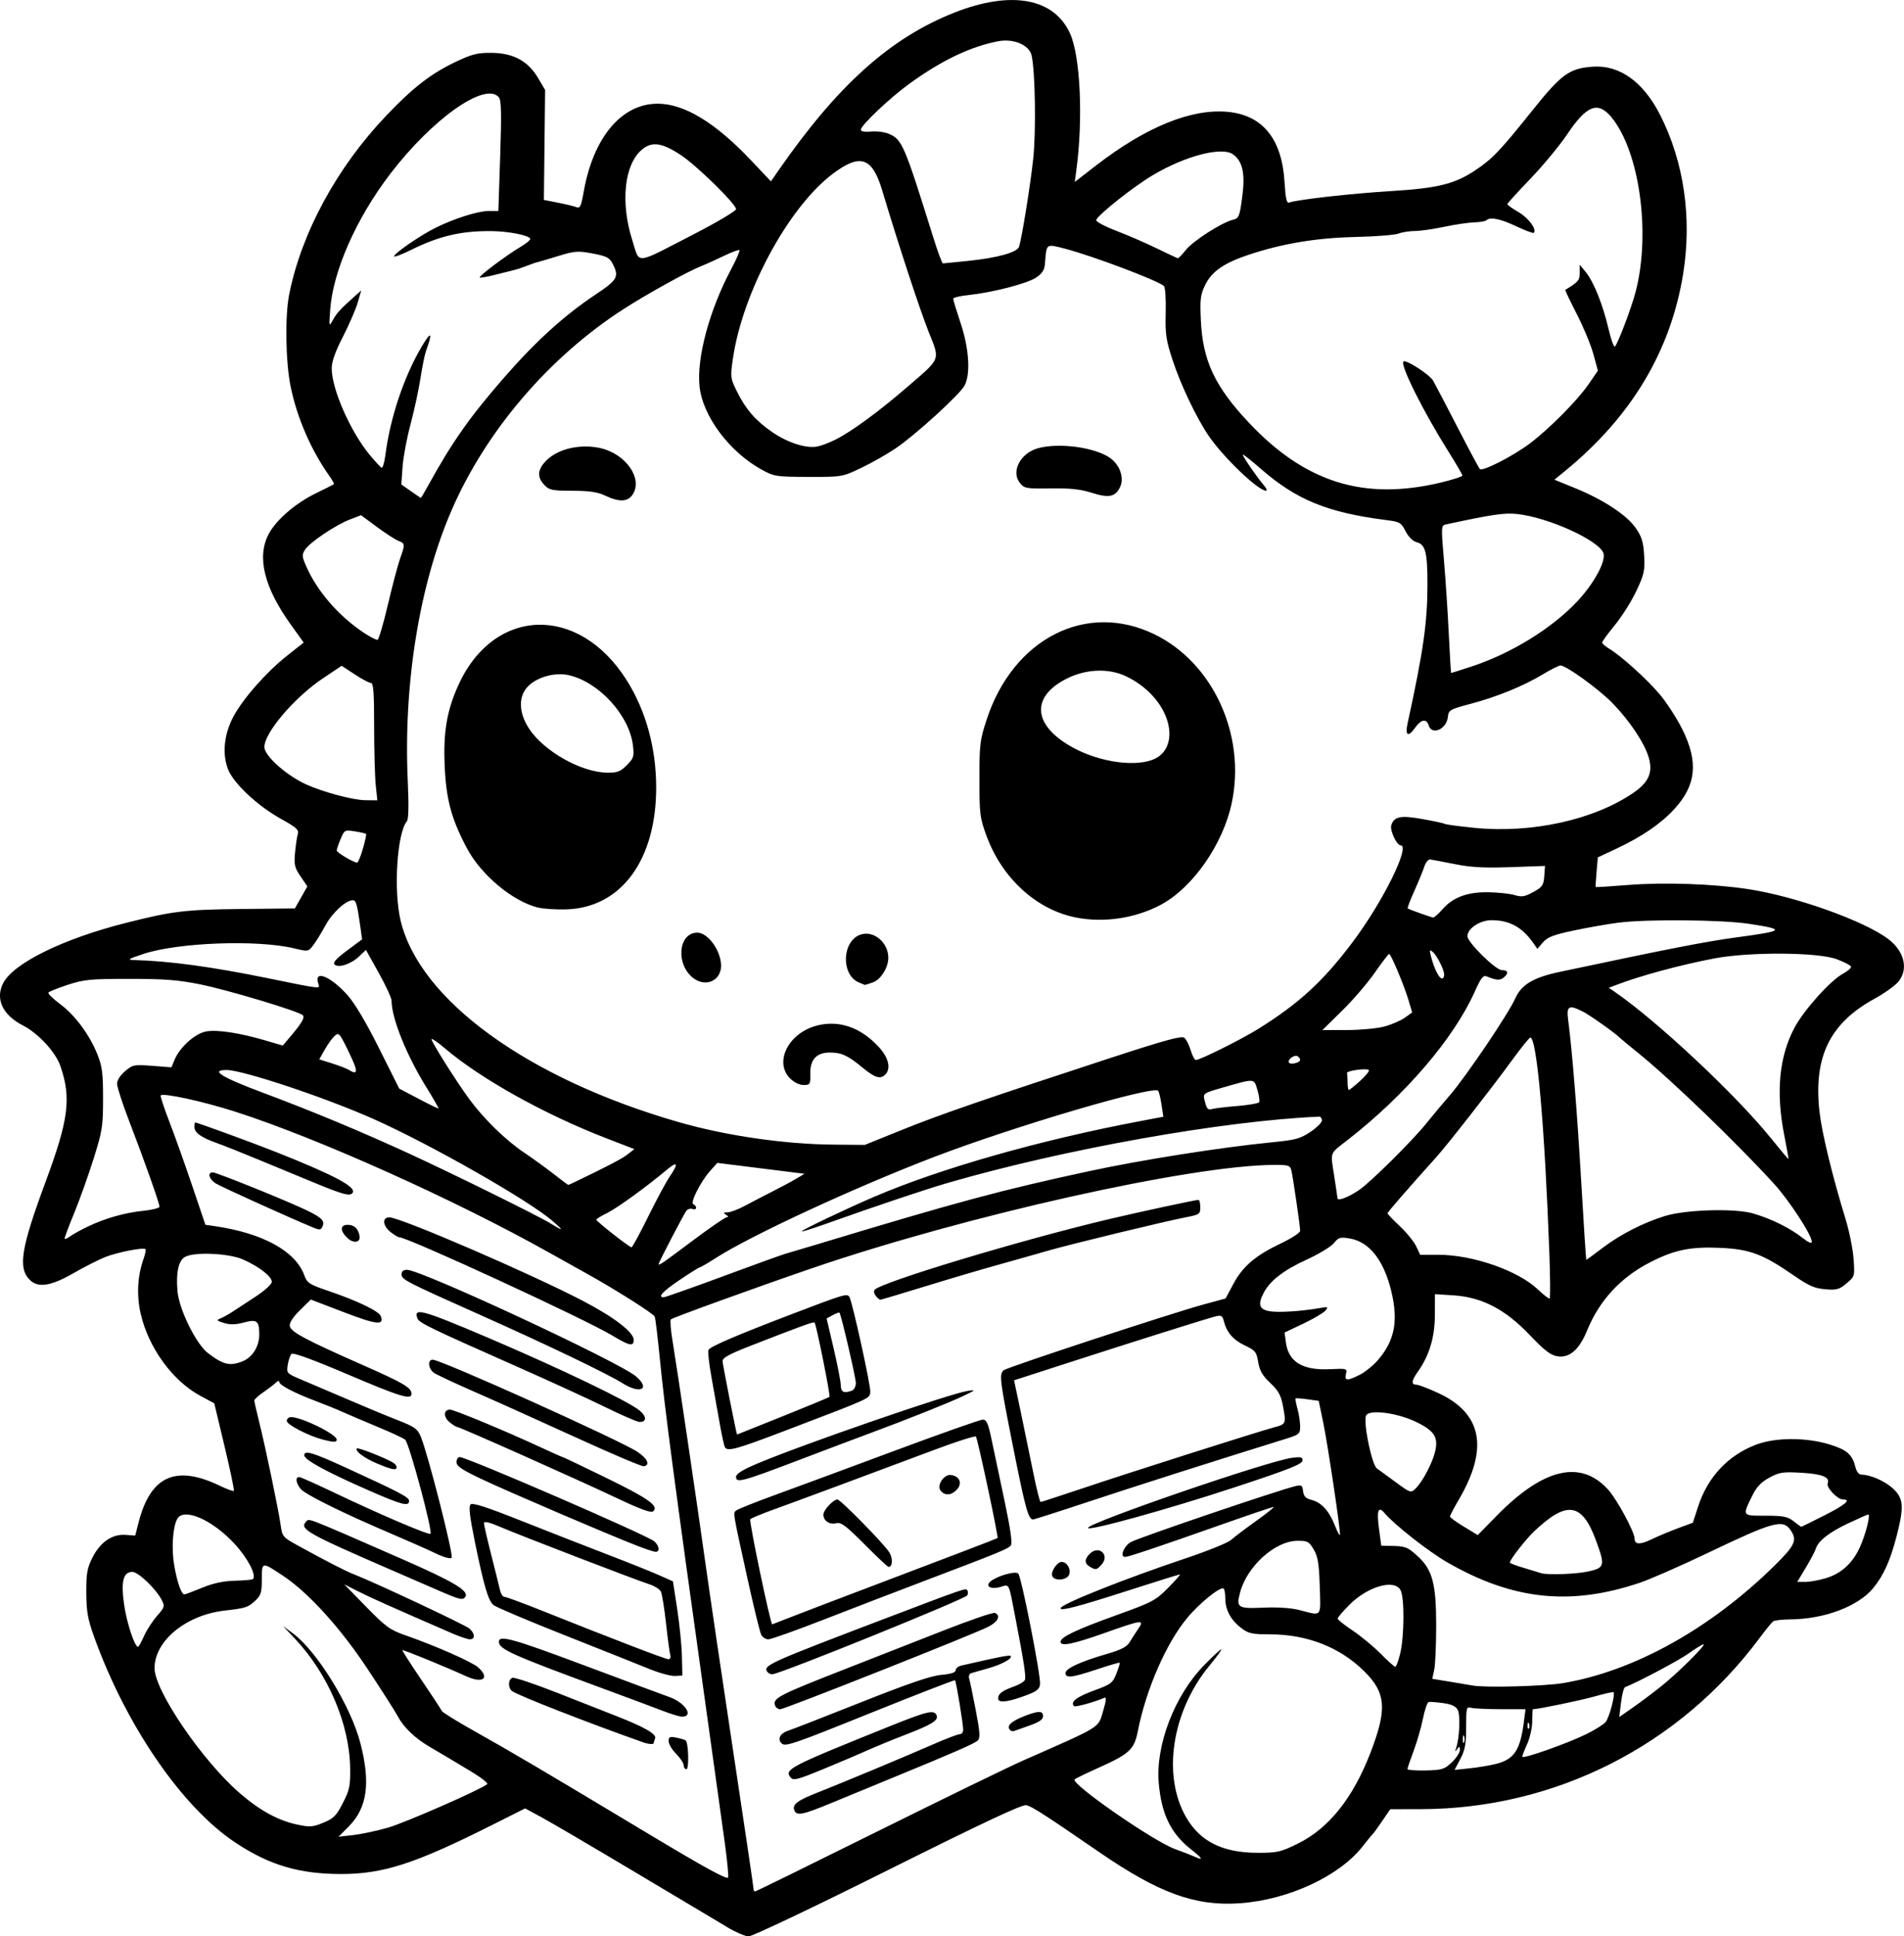 <?xml version="1.0" encoding="UTF-8" standalone="no"?>
<!-- Created with Inkscape (http://www.inkscape.org/) -->

<svg
   width="201.828mm"
   height="205.17mm"
   viewBox="0 0 201.828 205.17"
   version="1.1"
   id="svg1"
   xml:space="preserve"
   xmlns="http://www.w3.org/2000/svg"
   xmlns:svg="http://www.w3.org/2000/svg"><defs
     id="defs1"><clipPath
       clipPathUnits="userSpaceOnUse"
       id="clipPath3"><path
         id="path3"
         style="fill:#ff0000;fill-opacity:1;fill-rule:nonzero;stroke:none;stroke-width:0.265"
         d="M 117.464,-9.186 V 177.167 H 291.495 V -9.186 Z M 147.334,111.931 c 4.149,-0.092 4.552,4.357 -0.092,5.084 -1.195,0.187 -2.39,0.381 -3.57,0.655 -1.902,0.431 -3.801,0.869 -5.685,1.373 -4.843,1.295 -6.431,-3.457 -1.602,-4.804 2.039,-0.569 4.104,-1.04 6.168,-1.508 1.289,-0.299 2.595,-0.512 3.902,-0.719 0.31,-0.049 0.603,-0.075 0.88,-0.081 z" /></clipPath><clipPath
       clipPathUnits="userSpaceOnUse"
       id="clipPath29"><path
         id="path30"
         style="fill:#ff0000;fill-opacity:1;fill-rule:nonzero;stroke:none;stroke-width:0.265"
         d="M -43.23,-9.228 V 216.918 H 174.315 V -9.228 Z M 64.459,27.799 c 2.205,0.075 3.149,2.778 0.337,5.093 -1.015,0.835 -0.499,0.393 -1.541,1.333 -0.051,0.05 -0.1,0.101 -0.15,0.151 0.22,0.811 0.125,1.873 -0.521,3.116 -0.875,1.685 -1.749,3.37 -2.654,5.039 -0.978,1.836 -1.883,3.712 -2.891,5.53 -2.43,4.385 -6.499,1.653 -4.214,-2.809 0.315,-0.616 0.638,-1.229 0.953,-1.845 -0.007,-0.023 -0.015,-0.043 -0.022,-0.066 -0.595,-2.008 -0.069,-3.784 0.689,-5.659 1.274,-2.682 3.164,-4.982 5.254,-7.063 1.251,-1.138 0.627,-0.597 1.868,-1.628 0.964,-0.801 1.889,-1.157 2.675,-1.191 0.074,-0.003 0.146,-0.004 0.217,-0.001 z M 107.156,139.452 v 5.3e-4 h 1.332 c 3.185,0 4.318,2.034 3.452,3.522 1.261,1.236 0.77,3.284 -1.765,3.911 -0.549,0.616 -1.49,1.105 -2.851,1.261 -0.137,0.016 -0.274,0.031 -0.411,0.047 -2.651,0.305 -4.055,-0.978 -4.036,-2.332 -0.348,-0.335 -0.565,-0.745 -0.622,-1.186 -3.343,-0.946 -2.812,-4.861 1.596,-4.861 h 0.989 c 0.119,0 0.233,0.004 0.346,0.009 0.539,-0.217 1.168,-0.371 1.971,-0.371 z" /></clipPath><clipPath
       clipPathUnits="userSpaceOnUse"
       id="clipPath48"><path
         id="path49"
         style="fill:#ff0000;fill-opacity:1;fill-rule:nonzero;stroke:none;stroke-width:0.265"
         d="M 41.091,5.534 V 221.556 H 225.286 V 5.534 Z M 200.736,27.814 c 1.729,0.019 2.649,1.415 2.086,2.936 0.034,0.916 -0.448,2.032 -1.673,3.09 -1.147,0.992 -0.564,0.491 -1.752,1.502 -1.464,1.224 -2.914,2.469 -4.415,3.646 -1.776,1.393 -3.3,1.325 -4.092,0.54 -1.314,0.839 -2.65,1.642 -3.984,2.446 -4.294,2.588 -6.806,-1.809 -2.513,-4.397 1.384,-0.834 2.777,-1.656 4.133,-2.538 2.022,-1.284 4.052,-2.554 5.996,-3.956 1.191,-0.886 2.419,-1.714 3.69,-2.479 0.94,-0.565 1.799,-0.798 2.523,-0.79 z m -20.135,16.378 c 1.024,0.015 1.877,0.8 2.033,2.11 0.718,0.616 1.17,1.82 0.937,3.569 -0.199,1.498 -0.825,2.882 -1.489,4.224 -0.631,1.325 -1.475,2.521 -2.325,3.71 -0.383,0.58 -0.187,0.283 -0.588,0.891 -1.639,2.485 -3.795,2.512 -4.699,1.247 -2.336,3.06 -5.919,0.908 -3.888,-3.193 0.881,-1.779 1.751,-3.563 2.632,-5.343 0.834,-1.685 1.981,-2.401 2.971,-2.401 0.144,-8e-6 0.278,0.034 0.414,0.063 0.316,-0.73 0.627,-1.462 0.929,-2.198 0.772,-1.885 2.007,-2.694 3.073,-2.678 z" /></clipPath><clipPath
       clipPathUnits="userSpaceOnUse"
       id="clipPath83"><path
         id="path84"
         style="fill:#ff0000;fill-opacity:1;fill-rule:nonzero;stroke:none;stroke-width:0.265"
         d="M 132.474,-7.02 V 208.971 H 400.13 V -7.02 Z M 255.342,107.773 c 0.047,-0.001 0.095,-5.3e-4 0.143,0.002 1.045,0.054 2.19,0.946 2.813,2.886 0.307,0.956 0.456,1.952 0.58,2.946 0.105,0.896 0.146,1.798 0.173,2.7 0.049,0.457 0.091,0.915 0.134,1.373 0.032,0.334 -0.006,0.606 -0.033,0.887 0.917,0.087 1.972,0.687 2.893,1.982 0.57,0.801 1.075,1.645 1.573,2.491 0.431,0.671 0.926,1.295 1.376,1.954 0.093,0.157 0.186,0.314 0.279,0.471 1.353,2.285 0.702,4.101 -0.559,4.645 -1.02,0.911 -2.908,0.691 -4.385,-1.562 -0.239,-0.365 -0.478,-0.73 -0.729,-1.087 -0.216,-0.336 -0.388,-0.695 -0.574,-1.046 0.608,2.159 -0.889,3.607 -2.71,3.036 -0.616,0.275 -1.361,0.46 -2.342,0.399 -1.467,-0.091 -2.933,-0.193 -4.399,-0.296 -1.796,-0.111 -3.597,-0.198 -5.398,-0.193 -5.014,0.015 -5.014,-5.049 0,-5.065 1.903,-0.006 3.807,0.088 5.707,0.203 0.635,0.044 1.271,0.085 1.906,0.128 -2.172,-2.84 -4.36,-5.667 -6.601,-8.453 -2.161,-2.685 -1.065,-5.119 0.858,-5.113 0.628,0.002 1.345,0.277 2.066,0.876 0.364,-0.695 0.988,-1.1 1.69,-1.132 0.505,-0.023 1.05,0.149 1.567,0.543 0.093,-0.019 0.178,-0.065 0.274,-0.07 0.594,-0.032 1.239,0.203 1.815,0.734 -0.664,-2.602 0.469,-4.21 1.884,-4.241 z m 0.768,13.726 c -0.032,0.104 -0.068,0.203 -0.109,0.298 0.124,0.163 0.249,0.325 0.373,0.488 -0.098,-0.264 -0.22,-0.535 -0.254,-0.779 -0.004,-0.001 -0.007,-0.005 -0.01,-0.006 z m 30.329,39.335 h 0.777 c 5.014,0 5.014,5.065 0,5.065 h -0.777 c -5.014,0 -5.014,-5.065 0,-5.065 z" /></clipPath></defs><g
     id="layer1"
     transform="translate(-243.541,86.866)"><path
       style="fill:#000000"
       d="m 320.638,117.337 c -0.873,-0.519 -5.238,-3.121 -9.699,-5.782 -4.461,-2.661 -8.926,-5.281 -9.922,-5.821 l -1.811,-0.983 -3.56,1.788 c -8.131,4.084 -11.5,5.172 -15.982,5.165 -4.432,-0.008 -7.583,-0.947 -11.176,-3.332 -5.657,-3.755 -11.569,-12.36 -14.965,-21.78 -0.679,-1.884 -0.82,-2.675 -0.833,-4.674 -0.013,-2.035 0.084,-2.606 0.628,-3.704 0.82,-1.653 2.108,-2.548 3.522,-2.446 l 1.034,0.075 0.354,-1.382 c 1.265,-4.943 3.944,-6.15 8.632,-3.889 0.742,0.358 1.403,0.598 1.467,0.533 0.065,-0.065 -0.375,-2.177 -0.977,-4.695 l -1.095,-4.577 -1.472,-0.794 c -2.957,-1.595 -5.51,-5.107 -6.33,-8.71 -0.443,-1.947 -0.343,-3.953 0.288,-5.752 0.187,-0.533 0.288,-1.02 0.224,-1.084 -0.214,-0.214 -3.005,0.335 -4.275,0.84 -0.692,0.275 -2.21,1.047 -3.374,1.714 -2.394,1.373 -3.743,1.576 -4.623,0.696 -1.263,-1.263 -0.924,-3.362 1.676,-10.371 2.448,-6.6 2.741,-8.862 1.585,-12.253 -0.512,-1.502 -2.348,-3.496 -3.992,-4.335 -2.144,-1.094 -2.944,-2.814 -2.082,-4.481 1.096,-2.119 6.382,-4.71 13.026,-6.383 4.978,-1.254 6.235,-1.405 12.237,-1.47 l 5.656,-0.061 0.662,-1.167 0.662,-1.167 -0.72,-1.054 c -0.628,-0.92 -0.703,-1.239 -0.587,-2.509 0.073,-0.8 0.205,-1.693 0.293,-1.984 0.134,-0.442 -0.154,-0.704 -1.748,-1.587 -2.536,-1.406 -5.082,-3.791 -5.658,-5.3 -0.622,-1.63 -0.412,-3.683 0.567,-5.535 1.009,-1.907 3.502,-4.737 5.705,-6.478 l 1.757,-1.388 -1.363,-1.9 c -2.838,-3.956 -3.625,-7.165 -2.352,-9.591 0.786,-1.497 2.84,-3.273 5.003,-4.325 0.997,-0.485 1.855,-0.917 1.907,-0.96 0.052,-0.043 -0.142,-0.413 -0.432,-0.821 -1.989,-2.802 -3.471,-6.216 -4.153,-9.565 -0.527,-2.59 -0.602,-7.445 -0.149,-9.719 1.301,-6.534 5.049,-13.444 10.266,-18.926 2.858,-3.003 4.761,-4.479 7.383,-5.724 1.748,-0.83 2.305,-0.969 3.822,-0.955 2.296,0.021 3.861,0.873 4.923,2.68 l 0.735,1.25 -0.064,5.827 -0.064,5.827 1.519,0.298 c 0.836,0.164 1.714,0.377 1.952,0.474 0.36,0.146 0.485,-0.122 0.74,-1.588 1.008,-5.791 4.012,-9.382 7.847,-9.382 2.811,0 6.105,1.994 9.877,5.979 l 2.13,2.25 0.864,-1.243 c 6.227,-8.96 11.801,-13.956 18.555,-16.627 6.057,-2.396 10.642,-1.553 12.317,2.263 1.068,2.432 1.364,9.015 0.647,14.369 l -0.174,1.302 2.222,-1.719 c 5.292,-4.094 10.102,-6.062 13.961,-5.712 3.723,0.338 5.771,2.849 6.052,7.421 0.111,1.802 0.224,2.298 0.499,2.192 0.794,-0.305 6.582,-0.958 10.724,-1.21 4.996,-0.304 6.797,-0.745 8.981,-2.196 1.822,-1.211 2.646,-2.073 6.053,-6.334 3.099,-3.875 3.925,-4.475 6.405,-4.655 2.848,-0.206 5.363,1.591 7.154,5.112 2.521,4.955 3.388,10.912 2.444,16.801 -1.313,8.193 -5.481,15.162 -12.51,20.916 l -1.141,0.934 2.199,0.895 c 2.993,1.218 5.472,2.85 6.426,4.23 0.638,0.923 0.806,1.475 0.887,2.915 0.09,1.589 0.003,1.982 -0.821,3.737 -0.507,1.078 -1.531,2.705 -2.276,3.615 -0.745,0.91 -1.355,1.748 -1.355,1.861 0,0.113 0.327,0.402 0.728,0.642 1.282,0.768 3.982,3.202 5.368,4.838 0.739,0.873 1.82,2.543 2.401,3.712 1.73,3.476 1.478,5.932 -0.869,8.478 -1.405,1.525 -3.417,2.899 -6.071,4.149 l -2.016,0.949 -0.134,1.543 c -0.073,0.848 -0.115,1.566 -0.092,1.596 0.023,0.029 1.586,-0.069 3.472,-0.219 3.784,-0.301 8.969,-0.122 12.67,0.436 5.016,0.756 12.35,3.371 14.889,5.307 1.714,1.308 2.147,3.206 1.033,4.53 -0.35,0.415 -1.49,1.224 -2.535,1.797 -4.707,2.58 -6.448,6.148 -5.811,11.909 0.253,2.286 1.335,6.745 2.793,11.509 0.378,1.237 0.749,3.09 0.824,4.117 0.135,1.857 0.131,1.872 -0.743,2.608 -0.774,0.651 -1.045,0.726 -2.262,0.625 -1.136,-0.094 -1.739,-0.361 -3.381,-1.496 -3.208,-2.217 -4.617,-2.748 -7.673,-2.888 -3.234,-0.149 -4.953,0.205 -7.564,1.557 -3.107,1.609 -5.327,4.024 -6.63,7.212 -0.826,2.021 -1.869,2.924 -3.137,2.719 -0.73,-0.118 -1.373,-0.613 -2.951,-2.269 -2.588,-2.717 -5.055,-3.996 -8.076,-4.19 l -1.959,-0.126 -0.006,2.218 c -0.007,2.347 -0.592,4.293 -1.801,5.991 -0.679,0.953 -0.729,1.386 -0.16,1.386 0.228,0 1.27,0.396 2.315,0.88 4.656,2.154 5.371,5.858 2.182,11.299 -0.518,0.884 -0.939,1.691 -0.935,1.792 0.004,0.101 0.668,0.584 1.476,1.073 l 1.468,0.889 2.008,-2.047 c 4.956,-5.054 8.914,-5.978 11.82,-2.762 0.937,1.038 2.8,4.491 2.8,5.191 0,0.634 0.573,0.656 1.798,0.067 0.684,-0.329 1.949,-0.858 2.81,-1.177 l 1.566,-0.579 0.551,-1.699 c 1.019,-3.146 3.185,-5.457 6.164,-6.58 2.063,-0.777 5.327,-0.778 7.815,-0.003 1.842,0.574 2.379,1.058 2.722,2.453 0.098,0.4 0.361,0.728 0.583,0.728 0.958,0 2.501,0.671 3.367,1.464 1.128,1.033 1.201,1.91 0.414,4.984 -0.67,2.621 -1.387,4.223 -2.497,5.577 -1.58,1.928 -5.164,3.285 -8.756,3.316 -0.873,0.007 -1.707,0.101 -1.854,0.208 -0.146,0.107 -0.796,0.906 -1.443,1.776 -8.513,11.439 -21.719,18.103 -35.915,18.125 l -3.228,0.005 -0.855,1.257 c -0.47,0.691 -0.926,1.316 -1.012,1.389 -0.086,0.073 -0.553,0.641 -1.036,1.263 -2.47,3.173 -7.86,5.682 -13.006,6.054 -4.729,0.342 -8.585,-1.051 -14.881,-5.375 -5.827,-4.002 -7.157,-4.86 -7.783,-5.019 -0.416,-0.105 -4.588,1.852 -14.684,6.891 -7.902,3.943 -14.394,7.028 -14.765,7.016 -0.364,-0.012 -1.376,-0.447 -2.249,-0.966 z m 15.83,-10.105 c 7.01,-3.48 13.995,-6.879 15.523,-7.552 8.446,-3.721 7.928,-3.401 8.485,-5.25 0.306,-1.018 0.359,-1.492 0.156,-1.407 -1.218,0.509 -3.107,1.024 -3.246,0.885 -0.425,-0.425 0.276,-0.973 2.094,-1.636 1.834,-0.669 2.006,-0.798 2.4,-1.801 0.234,-0.595 0.391,-1.115 0.35,-1.156 -0.041,-0.041 -1.13,0.278 -2.421,0.708 -2.651,0.885 -3.32,0.961 -3.32,0.377 0,-0.475 1.585,-1.201 4.411,-2.022 1.502,-0.436 2.09,-0.745 2.399,-1.258 0.225,-0.374 0.634,-1.007 0.908,-1.407 0.684,-0.996 0.413,-0.962 -3.603,0.463 -3.324,1.179 -4.645,1.441 -4.645,0.922 0,-0.492 1.641,-1.276 5.838,-2.789 3.915,-1.411 4.242,-1.583 5.568,-2.925 0.775,-0.784 1.337,-1.426 1.25,-1.426 -0.087,0 -2.547,0.767 -5.467,1.705 -5.36,1.722 -7.189,2.201 -7.189,1.885 0,-0.422 6.704,-3.096 13.319,-5.312 2.305,-0.772 4.448,-1.641 4.763,-1.931 0.315,-0.29 1.507,-1.193 2.65,-2.009 1.143,-0.815 1.973,-1.482 1.844,-1.482 -0.129,0 -2.79,0.902 -5.915,2.004 -6.388,2.254 -9.475,3.288 -9.815,3.288 -0.576,0 -0.162,-1.108 0.583,-1.561 0.716,-0.436 15.642,-5.509 17.491,-5.946 0.624,-0.147 0.72,-0.082 0.794,0.545 0.064,0.543 0.277,0.763 0.892,0.921 1.064,0.274 1.878,1.174 2.498,2.763 0.278,0.711 0.511,1.114 0.518,0.895 0.023,-0.733 -1.31,-9.626 -1.784,-11.904 l -0.468,-2.249 -1.183,-0.165 c -0.651,-0.091 -1.222,-0.132 -1.269,-0.091 -0.047,0.041 0.042,0.531 0.197,1.091 0.155,0.559 0.283,1.399 0.284,1.866 0.001,0.811 -0.073,0.872 -1.652,1.362 -7.066,2.189 -16.312,5.138 -20.924,6.671 -3.031,1.008 -5.617,1.833 -5.745,1.833 -0.486,0 -0.818,-1.209 -2.104,-7.67 -1.426,-7.165 -1.496,-7.735 -0.993,-8.144 0.395,-0.322 17.854,-6.065 21.183,-6.968 l 2.332,-0.633 0.826,-1.544 c 1.001,-1.871 2.341,-3.012 5.04,-4.294 1.121,-0.533 2.039,-1.134 2.039,-1.338 0,-0.469 -0.747,-5.592 -0.93,-6.385 -0.125,-0.539 -0.293,-0.595 -1.787,-0.593 -8.778,0.013 -32.775,5.378 -49.141,10.987 -5.737,1.966 -14.67,5.203 -14.853,5.382 -0.093,0.091 -0.01,1.117 0.183,2.281 0.483,2.912 2.568,17.015 3.56,24.077 0.45,3.201 1.764,12.091 2.921,19.755 1.157,7.664 2.104,14.064 2.104,14.221 0,0.158 0.069,0.287 0.153,0.287 0.084,0 5.889,-2.848 12.898,-6.328 z m -8.731,-2.292 c -0.234,-0.609 0.331,-1.029 2.558,-1.904 2.53,-0.994 9.222,-3.786 12.27,-5.119 1.292,-0.565 2.512,-1.027 2.712,-1.027 0.2,0 0.363,-0.208 0.362,-0.463 -0.001,-0.64 -0.739,-5.127 -0.863,-5.251 -0.055,-0.055 -4.121,1.52 -9.035,3.501 -8.128,3.276 -8.972,3.564 -9.351,3.185 -0.491,-0.491 -0.133,-1.101 0.819,-1.39 0.314,-0.096 3.719,-1.423 7.565,-2.95 5.041,-2.001 7.423,-2.815 8.533,-2.916 1.042,-0.095 1.539,-0.254 1.539,-0.495 0,-0.195 0.268,-0.417 0.595,-0.492 4.016,-0.924 5.108,-1.138 5.222,-1.023 0.257,0.257 -0.928,0.91 -2.378,1.312 -0.8,0.222 -1.612,0.454 -1.804,0.516 -0.195,0.063 -0.286,0.318 -0.205,0.577 0.079,0.255 0.393,1.762 0.697,3.348 0.456,2.378 0.492,2.941 0.205,3.211 -0.351,0.33 -2.396,1.225 -8.947,3.916 -1.965,0.807 -4.882,2.009 -6.482,2.671 -3.161,1.307 -3.769,1.427 -4.013,0.791 z m -0.388,-3.462 c -0.711,-0.856 -0.151,-1.146 10.424,-5.398 4.118,-1.656 4.807,-1.816 5.053,-1.174 0.203,0.528 -0.515,0.966 -3.403,2.078 -1.31,0.504 -3.096,1.238 -3.969,1.631 -0.873,0.393 -2.98,1.288 -4.681,1.988 -2.706,1.115 -3.135,1.224 -3.424,0.875 z m 23.182,-5.124 c -0.256,-0.414 0.299,-0.884 1.664,-1.409 1.452,-0.559 1.913,-0.549 1.913,0.042 0,0.337 -0.409,0.621 -1.389,0.968 -0.764,0.27 -1.526,0.54 -1.693,0.599 -0.167,0.059 -0.39,-0.03 -0.494,-0.2 z m -24.814,-2.464 c -0.314,-0.818 0.22,-1.095 7.885,-4.087 2.619,-1.022 7.074,-2.768 9.9,-3.879 2.825,-1.111 5.296,-1.96 5.49,-1.885 0.669,0.257 0.35,0.937 -0.69,1.467 -1.573,0.802 -21.603,8.739 -22.055,8.739 -0.216,0 -0.455,-0.16 -0.529,-0.355 z m 23.627,-0.803 c 0,-0.483 0.446,-0.815 1.687,-1.255 0.564,-0.2 1.083,-0.514 1.154,-0.698 0.132,-0.345 -0.104,-1.881 -1.03,-6.679 -0.718,-3.724 -0.582,-3.452 -1.588,-3.163 -1.05,0.301 -1.676,-0.118 -0.964,-0.644 0.785,-0.58 2.584,-1.07 2.872,-0.782 0.34,0.34 2.413,10.863 2.312,11.733 -0.063,0.545 -0.357,0.764 -1.665,1.241 -1.856,0.678 -2.778,0.759 -2.778,0.247 z m -24.49,-2.836 c -0.409,-0.662 0.218,-0.942 12.848,-5.744 7.98,-3.034 8.156,-3.095 8.36,-2.891 0.094,0.094 0.106,0.343 0.026,0.552 -0.139,0.363 -19.934,8.374 -20.691,8.374 -0.2,0 -0.444,-0.13 -0.543,-0.29 z m -0.617,-3.889 c -0.14,-0.261 -0.79,-2.91 -1.445,-5.887 -1.634,-7.428 -1.567,-7.01 -1.176,-7.311 0.188,-0.145 2.069,-0.892 4.179,-1.66 2.11,-0.768 7.799,-2.87 12.642,-4.673 4.843,-1.803 9.023,-3.277 9.288,-3.277 0.389,0 0.566,0.399 0.912,2.051 0.236,1.128 0.855,4.055 1.375,6.505 0.648,3.056 0.861,4.555 0.679,4.775 -0.311,0.374 -1.15,0.72 -8.757,3.606 -3.129,1.187 -8.109,3.101 -11.068,4.253 -2.958,1.152 -5.603,2.094 -5.878,2.094 -0.274,0 -0.613,-0.214 -0.753,-0.475 z m 2.897,-1.789 c 0.937,-0.372 5.276,-2.028 9.641,-3.68 7.84,-2.967 12.365,-4.698 12.51,-4.787 0.12,-0.073 -2.115,-10.55 -2.294,-10.754 -0.09,-0.102 -2.068,0.529 -4.396,1.403 -6.098,2.289 -14.738,5.496 -17.197,6.384 -1.164,0.42 -2.211,0.857 -2.327,0.972 -0.155,0.153 2.14,11.138 2.327,11.138 0.018,0 0.799,-0.304 1.736,-0.676 z m 8.048,-7.8 c -1.981,-1.994 -2.479,-2.366 -2.996,-2.238 -0.715,0.177 -1.364,-0.258 -1.364,-0.914 0,-0.479 1.044,-1.601 1.49,-1.601 0.325,0 4.871,4.628 5.487,5.585 0.404,0.629 0.366,1.559 -0.065,1.559 -0.097,0 -1.245,-1.076 -2.551,-2.391 z m 8.076,-5.677 c -0.468,-0.564 0.346,-1.786 1.113,-1.671 0.897,0.134 1.201,0.88 0.62,1.522 -0.581,0.642 -1.274,0.702 -1.733,0.149 z m 11.821,9.025 c -0.174,-0.452 0.517,-1.486 0.993,-1.486 0.555,0 1.003,0.719 0.815,1.31 -0.201,0.634 -1.581,0.768 -1.808,0.175 z m 3.987,-0.978 c -0.606,-0.353 -0.586,-0.844 0.056,-1.425 0.969,-0.877 2.069,0.222 1.192,1.192 -0.535,0.591 -0.61,0.605 -1.248,0.234 z m -0.198,-4.109 c 0,-0.542 18.979,-7.066 21.602,-7.425 0.92,-0.126 1.152,-0.078 1.152,0.241 0,0.415 -1.304,0.936 -7.276,2.903 -6.971,2.297 -15.478,4.65 -15.478,4.281 z m -37.306,-5.4 c 0,-0.326 0.639,-0.733 2.183,-1.389 4.739,-2.015 20.442,-7.44 22.389,-7.734 0.891,-0.135 0.855,-0.095 -0.495,0.545 -1.535,0.729 -5.935,2.484 -9.922,3.959 -1.31,0.484 -4.703,1.765 -7.541,2.845 -5.941,2.261 -6.615,2.442 -6.615,1.774 z m -1.177,-3.148 c -0.083,-0.134 -0.325,-1.235 -0.539,-2.447 -0.214,-1.212 -0.608,-3.423 -0.876,-4.912 -0.268,-1.489 -0.417,-2.821 -0.331,-2.961 0.233,-0.377 2.962,-1.546 8.899,-3.812 5.476,-2.091 5.801,-2.187 6.04,-1.801 0.313,0.506 2.284,9.474 2.214,10.075 -0.083,0.719 0.241,0.571 -9.027,4.102 -5.2,1.981 -6.09,2.226 -6.381,1.756 z m 6.14,-3.291 c 2.657,-1.066 4.881,-1.989 4.944,-2.051 0.119,-0.119 -1.403,-7.696 -1.582,-7.875 -0.106,-0.106 -1.47,0.389 -6.737,2.446 -2.379,0.929 -3.036,1.293 -3.013,1.669 0.027,0.437 1.476,7.763 1.533,7.753 0.014,-0.002 2.198,-0.876 4.855,-1.942 z m 7.319,-2.712 c 0.23,-0.088 0.419,-0.449 0.419,-0.801 0,-0.558 -1.552,-7.229 -1.736,-7.46 -0.038,-0.048 -0.36,0.071 -0.716,0.265 l -0.647,0.351 0.745,3.175 c 0.41,1.746 0.75,3.502 0.756,3.903 0.011,0.733 0.337,0.89 1.179,0.567 z m 2.545,-10.014 c -0.176,-0.212 -0.248,-0.502 -0.16,-0.644 0.473,-0.765 15.677,-5.349 25.074,-7.56 3.148,-0.741 8.965,-1.991 9.273,-1.993 0.109,-7.48e-4 0.198,0.347 0.198,0.774 0,0.733 -0.083,0.791 -1.521,1.069 -2.354,0.456 -12.386,2.889 -14.751,3.578 -1.164,0.339 -3.486,0.996 -5.159,1.459 -1.673,0.463 -5.135,1.486 -7.692,2.272 -2.557,0.786 -4.715,1.43 -4.796,1.43 -0.081,0 -0.291,-0.173 -0.467,-0.385 z m -16.013,57.973 c -0.243,-1.769 -1.141,-8.216 -1.996,-14.328 -3.354,-23.98 -4.369,-31.649 -4.878,-36.841 -0.231,-2.363 -0.483,-4.447 -0.559,-4.63 -0.133,-0.322 -4.243,-2.921 -7.248,-4.582 -0.805,-0.445 -2.559,-1.424 -3.897,-2.175 -10.004,-5.612 -24.51,-12.127 -33.285,-14.948 -3.39,-1.09 -7.65,-2.022 -7.936,-1.737 -0.064,0.064 0.341,1.302 0.901,2.749 0.56,1.448 1.652,4.507 2.427,6.797 l 1.409,4.165 0.938,0.135 c 5.119,0.736 8.617,2.647 9.545,5.215 0.298,0.825 0.521,0.968 2.599,1.674 3.013,1.023 5.303,2.124 5.503,2.646 0.389,1.014 -0.402,0.933 -3.886,-0.399 l -3.524,-1.348 -1.154,1.132 c -0.739,0.726 -1.126,1.323 -1.078,1.663 0.09,0.626 1.656,1.465 7.749,4.149 4.299,1.894 5.159,2.4 5.159,3.037 0,0.688 -1.164,0.334 -6.79,-2.062 -3.69,-1.572 -5.767,-2.328 -5.935,-2.16 -0.142,0.142 -0.321,0.665 -0.397,1.161 -0.138,0.893 -0.121,0.911 1.531,1.602 0.919,0.384 3.099,1.315 4.845,2.068 1.746,0.753 4.11,1.734 5.253,2.179 1.824,0.711 2.126,0.924 2.47,1.749 0.763,1.827 3.509,12.605 3.272,12.842 -0.139,0.139 -0.819,-0.046 -1.647,-0.446 -0.776,-0.375 -3.12,-1.412 -5.208,-2.303 -4.132,-1.764 -7.691,-3.488 -8.837,-4.282 -0.692,-0.479 -1.016,-1.526 -0.472,-1.526 0.141,0 1.837,0.756 3.77,1.68 4.7,2.246 9.986,4.505 10.153,4.338 0.255,-0.255 -2.237,-9.529 -2.678,-9.968 -0.141,-0.14 -1.446,-0.749 -2.901,-1.353 -1.455,-0.604 -3.127,-1.317 -3.715,-1.583 -0.588,-0.267 -1.846,-0.777 -2.796,-1.135 -2.322,-0.874 -3.94,-1.719 -3.94,-2.057 0,-0.158 -0.151,-0.128 -0.35,0.071 -0.192,0.192 -0.787,0.647 -1.321,1.011 -0.534,0.364 -0.972,0.761 -0.973,0.882 -0.001,0.121 0.228,1.133 0.508,2.249 0.653,2.595 2.054,9.321 2.285,10.962 0.171,1.216 0.235,1.293 1.8,2.15 3.26,1.786 5.083,2.722 5.989,3.073 2.221,0.861 11.817,5.369 12.237,5.748 0.582,0.525 0.599,1.129 0.033,1.129 -0.236,0 -1.1,-0.291 -1.918,-0.647 -6.421,-2.79 -8.565,-3.747 -9.885,-4.413 l -1.517,-0.765 2.328,2.382 c 2.082,2.13 2.522,2.45 4.163,3.02 3.156,1.097 7.101,2.838 7.722,3.408 1.259,1.156 0.467,1.731 -1.282,0.931 -2.138,-0.979 -6.694,-2.842 -6.768,-2.768 -0.04,0.04 0.861,1.447 2.002,3.126 1.141,1.679 2.12,3.171 2.176,3.314 0.056,0.144 1.59,1.095 3.409,2.115 4.039,2.264 7.169,4.109 18.256,10.765 6.305,3.785 8.623,5.054 8.689,4.757 0.05,-0.223 -0.108,-1.852 -0.351,-3.621 z m -4.369,-8.263 c 0,-0.229 -0.357,-0.774 -0.794,-1.211 -0.437,-0.437 -0.794,-1.038 -0.794,-1.336 0,-0.468 0.115,-0.519 0.841,-0.374 0.462,0.092 0.899,0.227 0.97,0.298 0.297,0.297 0.364,3.04 0.074,3.04 -0.164,0 -0.297,-0.188 -0.297,-0.417 z m -4.233,-2.41 c -5.703,-2.005 -13.359,-4.996 -13.957,-5.452 -0.443,-0.338 -0.421,-1.228 0.036,-1.403 0.201,-0.077 2.374,0.65 4.829,1.617 2.454,0.967 5.236,2.06 6.182,2.43 2.977,1.163 4.294,1.919 4.123,2.365 -0.085,0.222 -0.155,0.453 -0.155,0.513 0,0.144 -0.554,0.107 -1.058,-0.071 z m 1.984,-3.369 c -0.873,-0.338 -3.731,-1.404 -6.35,-2.369 -9.639,-3.55 -10.98,-4.153 -10.98,-4.934 0,-0.744 1.421,-0.353 8.935,2.459 4.472,1.674 8.58,3.201 9.129,3.393 1.701,0.596 2.654,2.117 1.302,2.078 -0.246,-0.007 -1.162,-0.289 -2.035,-0.627 z m -1.455,-4.451 c -1.091,-0.446 -5.14,-2.059 -8.996,-3.584 -3.856,-1.525 -7.216,-2.951 -7.465,-3.167 -0.556,-0.482 -1.006,-2.019 -1.972,-6.734 -0.538,-2.627 -0.663,-3.708 -0.454,-3.918 0.21,-0.21 1.669,0.258 5.288,1.695 2.749,1.092 6.844,2.693 9.1,3.559 2.256,0.865 4.769,1.87 5.586,2.233 l 1.485,0.659 0.449,2.919 c 0.247,1.605 0.472,3.851 0.499,4.992 l 0.05,2.073 -0.794,0.042 c -0.437,0.023 -1.687,-0.322 -2.778,-0.768 z m 2.286,-1.457 c -0.072,-0.255 -0.275,-1.773 -0.452,-3.373 -0.177,-1.601 -0.423,-3.109 -0.546,-3.352 -0.124,-0.243 -0.673,-0.586 -1.219,-0.763 -1.497,-0.484 -13.702,-5.177 -15.745,-6.054 -1.218,-0.523 -1.786,-0.66 -1.786,-0.431 0,0.185 0.346,1.693 0.768,3.352 0.423,1.658 0.842,3.343 0.931,3.743 0.089,0.4 0.308,0.728 0.485,0.728 0.177,0 1.931,0.644 3.898,1.431 7.241,2.898 13.11,5.153 13.449,5.168 0.208,0.009 0.296,-0.171 0.218,-0.447 z m -24.643,-6.865 c -1.164,-0.506 -3.367,-1.463 -4.895,-2.125 -9.074,-3.935 -9.832,-4.369 -9.035,-5.166 0.32,-0.32 -0.105,-0.487 10.093,3.973 5.483,2.398 7.147,3.383 6.764,4.004 -0.257,0.416 -0.554,0.346 -2.927,-0.686 z m 21.167,-4.691 c -2.99,-1.159 -13.492,-5.654 -16.338,-6.992 -2.255,-1.06 -2.844,-1.449 -2.844,-1.879 0,-0.298 0.154,-0.542 0.341,-0.542 0.748,0 19.908,8.298 20.627,8.934 0.537,0.474 0.615,1.127 0.132,1.108 -0.182,-0.007 -1.045,-0.29 -1.918,-0.629 z m -1.984,-4.969 c -4.151,-1.97 -16.815,-7.615 -17.11,-7.627 -0.121,-0.005 -0.501,-0.243 -0.844,-0.529 -0.654,-0.545 -0.615,-1.315 0.066,-1.315 0.43,0 5.92,2.279 9.503,3.944 1.282,0.596 2.378,1.083 2.435,1.083 0.057,0 2.164,1.005 4.681,2.233 4.461,2.177 5.584,2.987 4.896,3.529 -0.216,0.17 -1.384,-0.255 -3.626,-1.319 z m -26.591,-0.948 c -4.474,-1.966 -6.747,-3.21 -6.747,-3.693 0,-0.555 0.906,-0.286 4.366,1.299 5.78,2.648 6.747,3.155 6.747,3.539 0,0.638 -0.76,0.439 -4.366,-1.145 z m 0.986,-2.806 c -1.382,-0.582 -2.402,-1.346 -2.144,-1.605 0.127,-0.127 3.155,1.069 3.869,1.528 0.182,0.117 0.331,0.324 0.331,0.461 0,0.366 -0.495,0.273 -2.056,-0.385 z m 21.09,-2.755 c -3.72,-1.702 -8.516,-3.859 -10.659,-4.795 -2.142,-0.936 -4.129,-1.865 -4.415,-2.066 -0.604,-0.423 -0.699,-1.393 -0.137,-1.393 0.879,0 19.867,8.544 21.71,9.768 1.074,0.714 1.383,1.425 0.661,1.524 -0.218,0.03 -3.44,-1.338 -7.16,-3.039 z m -26.839,0.218 c -1.546,-0.401 -3.836,-1.586 -3.836,-1.986 0,-0.22 0.204,-0.4 0.454,-0.4 1.14,0 4.837,1.822 4.837,2.385 0,0.296 -0.316,0.296 -1.455,0.002 z m 29.898,-3.457 c -1.746,-0.855 -5.913,-2.766 -9.26,-4.247 -9.283,-4.108 -10.442,-4.669 -10.621,-5.134 -0.457,-1.191 0.486,-0.936 7.354,1.986 7.686,3.271 15.02,6.79 16.199,7.773 0.778,0.648 0.753,1.241 -0.049,1.2 -0.246,-0.013 -1.876,-0.722 -3.622,-1.577 z m 1.852,-2.522 c -1.562,-0.983 -7.907,-4.031 -14.817,-7.116 -8.247,-3.682 -8.599,-3.863 -8.599,-4.425 0,-0.311 0.197,-0.476 0.568,-0.476 1.501,0 22.522,9.781 24.282,11.297 1.568,1.352 0.457,1.91 -1.434,0.72 z m -1.058,-5.04 c -2.878,-1.738 -21.696,-10.417 -22.585,-10.417 -0.126,0 -0.544,-0.247 -0.927,-0.548 -0.855,-0.673 -0.936,-1.568 -0.142,-1.568 1.158,0 14.844,5.9 20.448,8.816 3.362,1.749 5.456,3.35 5.456,4.171 0,0.724 -0.449,0.634 -2.249,-0.453 z M 280.306,44.255 c -0.738,-0.738 -0.701,-1.339 0.084,-1.339 0.7,0 1.127,0.399 1.264,1.181 0.129,0.732 -0.679,0.827 -1.348,0.158 z m -3.588,-1.061 c -2.399,-0.984 -9.837,-4.353 -10.343,-4.685 -0.689,-0.452 -0.858,-1.15 -0.278,-1.15 0.363,0 6.75,2.558 9.431,3.777 1.963,0.892 2.449,1.295 2.235,1.852 -0.193,0.504 -0.277,0.52 -1.044,0.205 z m 0.397,-4.633 c -1.528,-0.629 -4.266,-1.761 -6.085,-2.515 -1.819,-0.754 -3.843,-1.561 -4.498,-1.792 -1.648,-0.582 -2.381,-1.102 -2.381,-1.688 0,-0.274 0.034,-0.499 0.075,-0.499 0.214,0 6.243,2.206 8.656,3.167 6.108,2.432 8.426,3.665 8.046,4.28 -0.246,0.398 -0.972,0.216 -3.813,-0.953 z m 92.663,70.521 c -2.138,-1.69 -3.13,-3.74 -3.409,-7.049 -0.338,-3.998 1.688,-9.253 4.795,-12.437 0.913,-0.936 1.739,-1.702 1.834,-1.702 0.095,0 -0.465,0.774 -1.246,1.721 -4.008,4.86 -5.048,11.693 -2.452,16.123 1.493,2.548 3.878,3.718 7.579,3.719 2.083,2.7e-4 2.424,-0.079 4.272,-0.992 3.251,-1.607 5.807,-4.81 7.653,-9.588 1.801,-4.663 1.666,-6.376 -0.684,-8.689 -2.553,-2.513 -6.026,-3.872 -9.907,-3.878 -1.974,-0.003 -2.323,-0.079 -3.109,-0.678 -1.087,-0.829 -1.678,-1.922 -1.678,-3.104 0,-0.492 -0.075,-0.97 -0.168,-1.063 -0.294,-0.294 -2.514,1.482 -3.852,3.082 -2.233,2.672 -4.38,7.582 -5.249,12.006 -0.387,1.968 -0.871,2.417 -4.233,3.924 -1.233,0.553 -2.345,1.092 -2.47,1.199 -0.492,0.42 8.312,6.534 10.614,7.372 0.836,0.304 1.758,0.662 2.049,0.794 1.048,0.478 0.951,0.259 -0.338,-0.76 z m -85.119,-2.287 c 1.812,-0.518 9.897,-4.061 10.528,-4.614 0.117,-0.103 -0.657,-0.709 -1.72,-1.347 -1.063,-0.638 -2.133,-1.281 -2.379,-1.428 -0.245,-0.147 -1.124,-0.664 -1.953,-1.149 -1.634,-0.956 -2.822,-2.101 -3.479,-3.351 -0.229,-0.437 -1.637,-2.639 -3.127,-4.895 -2.898,-4.385 -6.284,-8.117 -8.999,-9.919 -2.248,-1.492 -2.236,-1.494 -2.236,0.378 0,1.425 -0.088,1.71 -0.707,2.284 -0.755,0.7 -1.023,0.786 -3.218,1.035 -4.1,0.466 -7.426,3.185 -7.446,6.089 -0.017,2.374 5.047,9.808 9.026,13.251 2.155,1.865 4.082,2.913 6.152,3.348 1.296,0.272 1.613,0.247 2.728,-0.215 1.088,-0.451 1.37,-0.737 2.06,-2.086 0.706,-1.381 0.795,-1.812 0.769,-3.697 -0.065,-4.673 -2.348,-10.004 -5.888,-13.75 l -1.226,-1.297 1.04,0.768 c 2.562,1.892 6.131,7.686 7.153,11.616 1.103,4.239 0.734,6.886 -1.236,8.856 l -1.08,1.08 1.559,-0.175 c 0.858,-0.096 2.513,-0.448 3.679,-0.781 z m 112.775,-6.923 c 0.473,-0.447 0.858,-1.033 0.856,-1.302 -0.003,-0.419 -0.045,-0.432 -0.29,-0.092 -0.23,0.32 -0.25,0.294 -0.104,-0.132 0.359,-1.044 0.462,-3.486 0.17,-4.032 -0.207,-0.387 -0.664,-0.599 -1.554,-0.721 -0.694,-0.095 -1.38,-0.147 -1.526,-0.114 -0.146,0.033 -0.42,0.828 -0.61,1.769 -0.19,0.94 -0.637,2.483 -0.992,3.428 -0.356,0.945 -0.647,1.803 -0.647,1.908 0,0.104 0.863,0.17 1.918,0.146 1.75,-0.04 1.994,-0.115 2.778,-0.857 z m 4.673,0.171 c 1.96,-0.494 2.586,-1.447 2.98,-4.542 l 0.16,-1.257 -2.617,-0.004 c -1.439,-0.002 -2.855,-0.068 -3.146,-0.146 -0.498,-0.134 -0.529,-0.013 -0.529,2.054 0,1.783 -0.115,2.415 -0.612,3.36 l -0.612,1.164 1.602,-0.167 c 0.881,-0.092 2.129,-0.3 2.772,-0.462 z m 9.568,-3.149 c 0.884,-0.432 1.806,-1.006 2.05,-1.275 0.395,-0.436 1.064,-2.961 0.843,-3.182 -0.048,-0.048 -0.984,0.165 -2.081,0.473 -1.505,0.422 -5.899,1.33 -6.454,1.333 -0.036,2e-4 -0.069,0.566 -0.072,1.257 -0.003,0.691 -0.241,1.776 -0.529,2.41 -0.288,0.634 -0.523,1.249 -0.523,1.366 0,0.28 4.718,-1.382 6.766,-2.383 z m -12.941,0.194 c -0.073,-0.182 -0.133,-0.033 -0.133,0.331 0,0.364 0.06,0.513 0.133,0.331 0.073,-0.182 0.073,-0.48 0,-0.661 z m 6.885,-1.306 c -0.085,-0.211 -0.147,-0.148 -0.16,0.16 -0.011,0.279 0.051,0.435 0.139,0.347 0.088,-0.088 0.097,-0.316 0.021,-0.507 z m 13.974,-3.938 c 1.771,-1.409 4.87,-4.479 4.521,-4.479 -0.124,0 -0.821,0.429 -1.551,0.953 -1.04,0.747 -5.437,3.079 -6.764,3.587 -0.13,0.05 -0.322,0.783 -0.426,1.629 l -0.189,1.538 1.41,-0.982 c 0.776,-0.54 2.125,-1.551 2.998,-2.245 z m -10.287,-0.381 c 7.51,-1.28 15.613,-5.799 22.392,-12.488 2.136,-2.108 2.38,-2.662 1.639,-3.721 -0.821,-1.173 -1.81,-0.897 -8.849,2.467 -2.838,1.356 -6.06,2.767 -7.161,3.135 -7.352,2.46 -13.43,1.812 -20.356,-2.169 -1.99,-1.144 -5.599,-3.972 -6.65,-5.211 -0.686,-0.809 -0.867,-0.314 -0.602,1.652 l 0.24,1.788 0.926,0.017 c 1.641,0.03 1.834,0.1 2.894,1.058 1.603,1.448 2.001,2.917 2.001,7.392 0,2.037 -0.093,4.139 -0.206,4.671 l -0.206,0.967 1.925,0.314 c 1.059,0.173 2.104,0.349 2.322,0.392 1.303,0.255 7.664,0.084 9.689,-0.261 z m -17.345,-3.105 c 0.447,-1.855 0.468,-5.98 0.036,-6.747 -0.668,-1.185 -3.468,-0.38 -5.401,1.553 -0.696,0.696 -1.263,1.361 -1.259,1.477 0.004,0.116 0.721,0.687 1.593,1.269 0.872,0.582 2.204,1.683 2.96,2.447 0.756,0.764 1.456,1.389 1.555,1.389 0.1,0 0.332,-0.625 0.515,-1.389 z m -133.153,-1.866 c 0.277,-0.626 0.895,-1.584 1.373,-2.129 0.816,-0.929 0.847,-1.035 0.501,-1.697 -0.623,-1.193 -2.484,-2.974 -3.107,-2.974 -0.974,0 -1.227,0.996 -0.879,3.457 0.27,1.909 1.115,4.48 1.473,4.48 0.074,0 0.361,-0.512 0.638,-1.138 z m 124.63,-5.278 c -0.078,-2.421 -0.198,-3.15 -0.644,-3.903 -0.503,-0.85 -0.648,-0.925 -1.765,-0.911 -2.341,0.03 -5.287,2.69 -6.028,5.442 -0.443,1.647 -0.278,1.757 2.47,1.639 1.577,-0.068 2.946,0.028 3.889,0.273 2.342,0.608 2.186,0.8 2.078,-2.54 z m -118.474,0.159 c 1.185,-0.488 2.238,-0.714 3.481,-0.745 0.98,-0.025 1.84,-0.103 1.911,-0.174 0.405,-0.405 -0.582,-2.275 -2.002,-3.793 -2.375,-2.539 -5.366,-3.814 -6.032,-2.57 -0.476,0.889 -0.619,3.158 -0.311,4.925 0.31,1.783 0.76,3.058 1.077,3.058 0.097,0 0.941,-0.315 1.876,-0.7 z m 172.109,-1.011 c 1.671,-0.498 2.892,-1.624 3.662,-3.379 0.598,-1.363 1.101,-3.376 0.845,-3.376 -0.071,0 -0.999,0.409 -2.063,0.909 -2.071,0.974 -3.227,1.871 -3.494,2.713 -0.091,0.288 -0.572,1.198 -1.069,2.023 l -0.903,1.5 h 0.859 c 0.472,0 1.446,-0.175 2.164,-0.389 z m -25.095,-0.73 c 1.673,-0.389 1.723,-0.618 0.723,-3.314 -1.476,-3.982 -3.087,-4.203 -6.561,-0.9 -0.902,0.857 -2.555,2.988 -2.555,3.293 0,0.063 0.685,0.32 1.521,0.57 0.837,0.251 1.64,0.496 1.786,0.544 0.659,0.22 3.821,0.1 5.085,-0.194 z m 24.936,-5.917 c 2.262,-1.149 2.901,-1.696 1.981,-1.696 -0.58,0 -1.783,-1.275 -1.615,-1.712 0.252,-0.658 -0.577,-0.99 -2.801,-1.119 -1.947,-0.114 -2.317,-0.058 -3.371,0.51 -0.845,0.455 -1.351,0.973 -1.766,1.81 -1.138,2.294 -1.176,2.231 1.345,2.231 1.888,0 2.339,0.088 2.973,0.581 0.411,0.319 0.774,0.587 0.805,0.595 0.031,0.008 1.133,-0.532 2.447,-1.2 z m -78.563,-2.897 c 4.887,-1.644 18.569,-5.996 20.298,-6.457 1.225,-0.327 1.243,-0.375 0.87,-2.341 -0.199,-1.052 -0.485,-1.557 -1.33,-2.351 -0.823,-0.774 -1.122,-1.291 -1.275,-2.202 -0.181,-1.083 -0.307,-1.242 -1.402,-1.761 -1.246,-0.591 -1.941,-1.392 -2.238,-2.575 -0.147,-0.586 -0.275,-0.662 -0.872,-0.516 -0.864,0.211 -8.373,2.575 -15.796,4.974 l -5.571,1.8 0.704,3.338 c 0.387,1.836 0.986,4.737 1.331,6.447 0.345,1.71 0.694,3.109 0.776,3.109 0.082,0 2.109,-0.659 4.505,-1.465 z m 35.294,-0.009 c 0.68,-0.68 1.675,-2.549 1.986,-3.73 0.425,-1.613 0.008,-2.313 -1.946,-3.263 -2.065,-1.004 -5.074,-1.381 -5.346,-0.67 -0.296,0.771 0.618,5.195 1.152,5.577 0.258,0.184 1.124,0.817 1.924,1.407 1.673,1.232 1.676,1.233 2.23,0.679 z m -5.965,-12.004 c 0.554,-0.282 1.398,-0.959 1.876,-1.504 1.809,-2.06 2.231,-4.15 1.476,-7.308 -0.793,-3.317 -2.329,-5.277 -4.411,-5.629 -1.014,-0.171 -1.189,-0.12 -1.675,0.486 -0.299,0.372 -1.615,1.168 -2.924,1.768 -2.425,1.111 -3.849,2.211 -4.52,3.493 -0.647,1.235 -0.492,1.753 0.585,1.955 0.916,0.172 3.412,0.017 5.39,-0.335 0.842,-0.15 0.892,-0.125 0.558,0.277 -0.202,0.243 -1.258,0.865 -2.347,1.381 l -1.98,0.939 0.143,1.065 c 0.275,2.048 1.775,2.959 4.65,2.822 1.82,-0.087 1.861,-0.074 1.714,0.507 -0.186,0.737 0.143,0.756 1.464,0.082 z m -118.38,-1.45 c 1.034,-0.432 1.731,-1.584 1.725,-2.852 -0.007,-1.424 -0.249,-1.606 -1.642,-1.234 -0.868,0.232 -1.453,0.246 -2.094,0.048 -0.792,-0.244 -0.831,-0.298 -0.361,-0.492 0.291,-0.12 0.827,-0.414 1.191,-0.653 0.364,-0.24 1.465,-0.961 2.447,-1.603 1.051,-0.687 1.786,-1.353 1.786,-1.619 0,-0.565 -1.347,-1.608 -3.053,-2.362 -1.491,-0.66 -5.125,-0.825 -6.13,-0.279 -0.703,0.382 -0.982,1.621 -0.815,3.628 0.16,1.928 1.972,5.611 3.234,6.574 1.637,1.249 2.355,1.412 3.712,0.845 z m 138.471,-11.57 c -0.495,-13.395 -1.321,-22.714 -2.014,-22.713 -0.104,1.36e-4 -1.022,1.144 -2.04,2.542 -2.147,2.946 -6.736,8.81 -7.949,10.158 -3.002,3.335 -5.148,5.804 -5.148,5.924 0,0.077 0.585,0.687 1.3,1.356 0.715,0.669 1.494,1.626 1.732,2.127 l 0.433,0.912 h 1.93 c 3.646,0 8.44,1.671 10.549,3.677 0.606,0.576 1.166,1.008 1.244,0.96 0.079,-0.049 0.062,-2.273 -0.036,-4.942 z m -87.588,2.584 c 3.306,-1.22 6.249,-2.283 6.54,-2.363 0.291,-0.079 1.72,-0.504 3.175,-0.943 15.352,-4.638 19.644,-5.793 29.139,-7.843 5.446,-1.176 13.899,-2.51 19.28,-3.042 2.585,-0.256 3.051,-0.383 4.165,-1.133 0.69,-0.465 1.226,-1.016 1.191,-1.223 -0.035,-0.208 -0.155,-0.374 -0.265,-0.37 -10.148,0.43 -26.991,3.428 -39.307,6.995 -2.49,0.721 -7.472,2.393 -13.263,4.451 -1.229,0.437 -2.272,0.758 -2.317,0.713 -0.099,-0.099 4.798,-2.433 7.745,-3.691 7.046,-3.008 17.542,-5.99 28.119,-7.989 l 2.472,-0.467 -0.182,-1.219 c -0.1,-0.671 -0.26,-1.354 -0.355,-1.518 -0.371,-0.64 -15.204,3.726 -23.721,6.983 -8.398,3.211 -19.474,8.335 -23.204,10.735 -0.83,0.534 -1.579,0.971 -1.666,0.971 -0.086,0 -1.045,0.599 -2.129,1.331 -1.816,1.226 -2.386,1.844 -1.7,1.844 0.15,0 2.978,-0.998 6.284,-2.219 z m -3.27,-3.734 c 1.838,-1.382 3.488,-2.515 3.666,-2.518 0.206,-0.003 0.179,-0.097 -0.073,-0.261 -0.325,-0.21 -0.297,-0.257 0.159,-0.261 0.306,-0.002 1.139,-0.318 1.852,-0.702 0.713,-0.384 2.011,-1.058 2.884,-1.498 0.873,-0.44 2,-1.044 2.504,-1.343 l 0.917,-0.543 -4.621,-0.577 -4.621,-0.577 -0.748,0.832 c -1.02,1.135 -2.18,3.428 -1.798,3.555 0.163,0.054 0.297,0.221 0.297,0.37 0,0.149 -0.17,0.206 -0.378,0.126 -0.208,-0.08 -0.497,-7.27e-4 -0.643,0.175 -0.248,0.299 -2.948,5.476 -2.948,5.653 0,0.209 0.43,-0.086 3.551,-2.433 z m 96.549,0.695 c 1.851,-1.401 4.261,-2.632 6.536,-3.339 2.227,-0.692 7.431,-0.845 9.386,-0.277 1.908,0.555 3.899,1.539 5.222,2.581 0.627,0.494 0.992,0.649 0.992,0.423 0,-0.714 -2.376,-4.358 -4.013,-6.155 -3.855,-4.231 -10.894,-11.017 -14.243,-13.732 -1.091,-0.885 -2.044,-1.672 -2.117,-1.751 -0.399,-0.43 -3.165,-2.389 -3.889,-2.756 -1.488,-0.752 -1.759,-0.609 -1.572,0.829 0.441,3.394 0.972,9.976 1.397,17.33 0.259,4.475 0.499,8.136 0.534,8.136 0.035,0 0.83,-0.58 1.767,-1.29 z M 312.245,42.056 c 0.878,-1.783 1.906,-3.693 2.283,-4.245 0.97,-1.419 0.852,-1.7 -0.306,-0.727 -2.162,1.817 -5.284,4.076 -6.35,4.596 -0.618,0.301 -1.121,0.613 -1.117,0.694 0.01,0.184 3.5,2.924 3.726,2.924 0.092,0 0.886,-1.459 1.764,-3.241 z m -59.321,1.008 c 1.868,-0.875 3.86,-1.433 5.838,-1.636 0.926,-0.095 1.684,-0.291 1.684,-0.436 0,-0.359 -1.603,-4.888 -3.191,-9.012 -0.719,-1.868 -1.307,-3.673 -1.307,-4.011 0,-0.369 0.343,-0.904 0.855,-1.335 0.814,-0.685 0.953,-0.712 2.883,-0.563 l 2.028,0.156 0.325,-0.785 c 0.561,-1.353 2.201,-2.822 3.374,-3.02 1.187,-0.201 3.543,0.16 6.263,0.959 l 1.837,0.539 0.754,-0.886 c 1.266,-1.488 1.618,-2.09 1.366,-2.331 -0.439,-0.419 -7.879,-2.657 -10.821,-3.255 -2.357,-0.479 -3.791,-0.592 -7.541,-0.592 -4.163,0 -4.824,0.064 -6.555,0.63 -1.058,0.347 -1.979,0.719 -2.045,0.826 -0.067,0.108 0.497,0.658 1.253,1.222 1.597,1.192 3.121,3.257 3.958,5.364 0.495,1.245 0.588,1.991 0.585,4.658 -0.003,2.93 -0.08,3.42 -1.002,6.35 -0.549,1.746 -1.465,4.314 -2.036,5.707 -0.571,1.392 -1.038,2.627 -1.038,2.744 0,0.117 0.268,0.016 0.595,-0.225 0.327,-0.241 1.199,-0.721 1.937,-1.066 z m 49.194,-0.551 c -2.576,-2.221 -13.026,-8.168 -19.05,-10.84 -5.123,-2.273 -13.802,-5.161 -15.508,-5.161 -1.789,0 -0.566,0.758 3.932,2.438 5.147,1.922 10.402,4.111 15.451,6.435 4.651,2.141 13.659,6.586 14.91,7.357 1.447,0.892 1.506,0.841 0.265,-0.23 z m 85.457,-3.261 c 1.195,-0.794 5.727,-5.284 7.21,-7.143 0.54,-0.677 1.65,-2.005 2.467,-2.951 1.724,-1.997 6.195,-8.618 6.91,-10.233 0.646,-1.46 1.915,-2.216 4.715,-2.81 11.723,-2.485 15.479,-3.218 18.775,-3.662 5.075,-0.684 5.21,-0.833 1.296,-1.429 -2.905,-0.442 -10.888,-0.509 -13.9,-0.117 -1.138,0.148 -3.26,0.522 -4.715,0.83 -2.127,0.451 -2.762,0.696 -3.237,1.251 l -0.591,0.69 -0.451,-0.644 c -1.164,-1.662 -2.514,-2.396 -4.405,-2.396 -1.23,0 -2.561,0.882 -2.561,1.699 0,0.647 2.997,3.593 3.654,3.593 0.672,0 0.747,0.325 0.183,0.793 -0.379,0.315 -0.779,0.286 -1.786,-0.129 -0.377,-0.155 -0.609,0.139 -1.271,1.615 -2.233,4.977 -7.369,10.967 -13.472,15.713 -1.953,1.519 -1.833,1.21 -1.445,3.704 0.192,1.237 0.356,2.346 0.364,2.465 0.022,0.334 1.094,-0.063 2.26,-0.838 z M 304.304,38.462 c 3.746,-1.801 5.175,-2.548 5.766,-3.013 l 0.71,-0.558 -2.998,-1.158 c -6.529,-2.521 -13.32,-6.308 -17.108,-9.54 -0.764,-0.652 -1.389,-1.075 -1.389,-0.94 0,0.308 2.659,4.52 4.026,6.375 1.527,2.073 3.823,4.311 5.763,5.618 0.946,0.637 2.375,1.671 3.175,2.297 0.8,0.626 1.487,1.139 1.525,1.139 0.038,9.2e-5 0.276,-0.099 0.529,-0.221 z m 128.366,-5.071 c -0.897,-4.567 -0.535,-8.311 1.101,-11.382 0.984,-1.846 3.801,-4.983 5.105,-5.686 0.528,-0.284 0.923,-0.63 0.877,-0.767 -0.046,-0.137 -0.731,-0.491 -1.523,-0.787 -1.994,-0.744 -9.225,-0.791 -12.949,-0.083 -3.619,0.687 -7.895,1.843 -10.429,2.818 l -0.772,0.297 0.64,0.439 c 4.465,3.066 12.819,10.887 16.514,15.462 1.018,1.261 1.869,2.272 1.891,2.247 0.022,-0.025 -0.183,-1.176 -0.455,-2.558 z m -93.505,-0.541 c 4.011,-1.619 8.817,-3.275 22.183,-7.645 5.717,-1.869 7.455,-2.342 7.738,-2.108 0.201,0.167 0.503,0.765 0.673,1.33 0.169,0.565 0.415,1.027 0.546,1.027 0.435,0 4.81,-2.177 6.557,-3.262 4.36,-2.71 6.948,-5.086 10.079,-9.256 3.196,-4.255 6.152,-10.236 5.059,-10.236 -0.409,0 -1.148,-1.596 -0.982,-2.12 0.296,-0.934 0.968,-1.069 3.283,-0.662 1.185,0.208 2.25,0.438 2.367,0.51 0.117,0.072 1.533,0.264 3.146,0.425 6.096,0.609 12.709,-0.849 16.888,-3.724 1.629,-1.121 2.076,-2.174 1.596,-3.767 -0.466,-1.549 -2.055,-3.915 -3.866,-5.759 -1.462,-1.488 -4.876,-3.954 -5.474,-3.954 -0.176,0 -1.011,0.417 -1.855,0.927 -2.066,1.248 -4.872,2.394 -7.68,3.138 -2.201,0.583 -2.325,0.654 -2.404,1.384 -0.14,1.305 -1.688,1.991 -2.034,0.902 -0.24,-0.757 -0.801,-0.654 -1.457,0.268 -0.722,1.014 -1.062,0.812 -0.784,-0.465 1.678,-7.694 2.109,-10.708 2.109,-14.754 0,-3.404 -0.211,-4.226 -1.145,-4.461 -0.397,-0.1 -0.856,-0.555 -1.169,-1.158 -0.482,-0.93 -0.616,-1.007 -2.077,-1.193 -6.196,-0.788 -9.504,-2.14 -13.27,-5.424 -1.055,-0.92 -1.918,-1.598 -1.918,-1.508 0,0.208 1.533,2.435 2.221,3.228 0.284,0.327 0.395,0.595 0.246,0.595 -0.836,0 -4.519,-3.524 -6.084,-5.821 -1.291,-1.895 -2.964,-5.408 -3.824,-8.031 -0.695,-2.121 -0.785,-2.739 -0.727,-5.002 0.037,-1.42 -0.045,-2.692 -0.182,-2.826 -0.575,-0.564 -7.599,-3.216 -10.507,-3.967 -2.019,-0.521 -1.939,-0.58 -2.106,1.562 -0.054,0.701 -0.277,1.056 -0.941,1.502 -0.951,0.638 -4.618,1.586 -7.171,1.853 -0.889,0.093 -1.617,0.269 -1.617,0.392 0,0.123 0.357,1.298 0.794,2.612 0.889,2.677 1.058,5.335 0.418,6.574 -0.485,0.937 -5.177,5.216 -7.307,6.662 -0.905,0.615 -2.553,1.549 -3.662,2.077 -2.013,0.958 -2.023,0.959 -5.588,0.951 -3.416,-0.008 -3.631,-0.041 -4.938,-0.757 -3.44,-1.886 -6.278,-5.682 -6.607,-8.838 -0.316,-3.023 1.054,-8.101 3.346,-12.401 0.556,-1.043 0.952,-1.955 0.881,-2.027 -0.072,-0.072 -0.806,0.197 -1.631,0.597 -0.825,0.4 -1.918,0.892 -2.427,1.093 -1.42,0.561 -5.797,2.985 -8.25,4.569 -7.883,5.089 -14.559,12.898 -18.198,21.29 -3.417,7.878 -5.123,18.416 -4.648,28.71 0.119,2.584 0.087,4.03 -0.094,4.248 -1.039,1.252 -1.428,7.292 -0.676,10.487 1.992,8.453 13.489,16.795 29.485,21.395 5.014,1.442 11.19,2.34 16.41,2.387 l 3.314,0.03 z m -11.876,-5.448 c -1.688,-1.688 -0.234,-4.705 2.675,-5.55 2.421,-0.704 4.817,0.103 6.789,2.286 0.988,1.093 1.243,2.242 0.634,2.851 -0.536,0.536 -1.094,0.362 -2.465,-0.772 -1.511,-1.249 -2.186,-1.556 -3.423,-1.556 -1.395,0 -2.085,0.739 -2.063,2.206 0.018,1.176 -0.015,1.233 -0.715,1.233 -0.44,0 -1.013,-0.279 -1.431,-0.698 z m 7.334,-10.148 c -2.027,-0.818 -1.82,-4.605 0.28,-5.132 1.361,-0.342 2.801,0.942 2.801,2.497 0,1.05 -0.799,2.318 -1.648,2.614 -0.447,0.156 -0.824,0.275 -0.838,0.266 -0.015,-0.009 -0.282,-0.12 -0.594,-0.246 z m -17.5,-0.415 c -1.978,-1.385 -1.735,-4.879 0.34,-4.879 1.131,0 2.514,1.928 2.514,3.505 0,1.54 -1.55,2.287 -2.853,1.374 z m 40.471,-6.485 c -4.171,-0.821 -7.824,-4.149 -9.473,-8.632 -0.711,-1.933 -0.76,-2.319 -0.76,-6.034 0,-3.66 0.059,-4.15 0.764,-6.299 2.822,-8.611 10.585,-12.555 17.795,-9.041 6.206,3.024 9.707,10.652 8.194,17.853 -0.92,4.379 -4.136,8.996 -7.524,10.802 -2.694,1.436 -6.024,1.936 -8.996,1.351 z m 8.42,-16.849 c 1.256,-0.627 1.77,-2.077 1.334,-3.765 -0.519,-2.011 -2.229,-3.908 -4.473,-4.961 -1.844,-0.866 -4.245,-0.761 -6.285,0.274 -3.832,1.945 -3.554,4.975 0.671,7.288 2.922,1.6 6.838,2.121 8.754,1.164 z M 300.554,9.296 c -2.668,-0.659 -6.013,-3.452 -7.515,-6.275 -1.645,-3.092 -2.204,-5.16 -2.361,-8.722 -0.155,-3.528 0.215,-5.777 1.383,-8.421 3.735,-8.452 12.819,-8.777 17.926,-0.641 2.032,3.238 3.11,7.171 3.11,11.352 0,7.684 -3.725,12.73 -9.525,12.903 -1.091,0.033 -2.45,-0.056 -3.018,-0.196 z m 9.424,-15.078 c 0.741,-0.741 0.796,-0.916 0.656,-2.099 -0.378,-3.188 -3.614,-6.726 -6.81,-7.444 -1.405,-0.316 -3.219,0.156 -4.228,1.098 -1.13,1.056 -1.116,2.844 0.038,4.586 1.584,2.392 5.519,4.606 8.258,4.648 1.085,0.016 1.399,-0.102 2.086,-0.789 z m -2.304,-28.575 c -0.791,-0.375 -1.664,-0.503 -3.46,-0.508 -2.163,-0.006 -2.458,-0.068 -2.977,-0.619 -0.822,-0.875 -0.722,-1.701 0.326,-2.688 1.242,-1.172 3.557,-1.673 5.607,-1.215 2.707,0.606 4.542,3.229 3.438,4.913 -0.523,0.799 -1.418,0.834 -2.934,0.117 z m 51.594,-0.293 c -1.191,-0.378 -2.277,-0.494 -4.351,-0.464 -2.599,0.038 -2.794,0.003 -3.263,-0.576 -0.972,-1.2 0.045,-3.161 1.906,-3.678 2.233,-0.62 6.063,-0.103 7.66,1.034 1.047,0.746 1.515,2.137 1.042,3.098 -0.506,1.029 -1.184,1.161 -2.995,0.586 z M 288.73,28.333 c -2.127,-3.45 -3.678,-7.31 -3.678,-9.155 0,-0.281 -0.612,-1.609 -1.361,-2.951 l -1.361,-2.441 -0.709,0.68 c -0.857,0.821 -2.213,1.269 -2.618,0.864 -0.2,-0.2 0.185,-0.629 1.32,-1.473 l 1.602,-1.19 -0.169,-1.213 c -0.341,-2.448 -0.473,-2.933 -0.794,-2.933 -0.754,0 -2.179,1.3 -2.92,2.664 -0.437,0.803 -1.026,1.762 -1.311,2.129 -0.51,0.659 -0.538,0.664 -1.984,0.313 -3.907,-0.946 -12.354,-0.634 -16.019,0.591 -1.643,0.549 -1.747,0.622 -0.926,0.645 3.709,0.102 8.14,0.703 14.023,1.901 5.991,1.22 5.645,1.186 5.444,0.55 -0.461,-1.453 1.307,-0.739 3.096,1.251 0.768,0.854 1.974,2.88 3.347,5.625 l 2.148,4.29 2.045,1.077 c 1.125,0.593 2.079,1.058 2.12,1.035 0.042,-0.023 -0.54,-1.04 -1.292,-2.26 z m 85.955,1.995 c 1.204,-0.1 2.251,-0.282 2.327,-0.405 0.076,-0.123 -0.008,-0.713 -0.187,-1.311 -0.371,-1.239 -0.217,-1.23 -3.729,-0.223 -1.969,0.565 -2.039,0.612 -1.882,1.273 0.236,0.991 0.348,1.12 0.84,0.976 0.242,-0.071 1.426,-0.21 2.629,-0.31 z m 13.022,-2.654 c 0.581,-0.525 1.004,-1.04 0.94,-1.144 -0.154,-0.249 -2.412,0.055 -2.326,0.313 0.036,0.109 0.066,0.556 0.066,0.992 0,0.437 0.059,0.794 0.132,0.794 0.072,0 0.607,-0.43 1.188,-0.955 z M 281.199,26.181 c -0.102,-0.327 -0.534,-1.292 -0.961,-2.142 -0.722,-1.439 -0.808,-1.518 -1.236,-1.131 -0.253,0.229 -0.72,0.88 -1.039,1.446 l -0.579,1.029 1.386,0.439 c 0.762,0.241 1.565,0.553 1.783,0.693 0.639,0.409 0.842,0.304 0.645,-0.333 z M 381.36,25.439 c 0,-0.12 -0.124,-0.295 -0.276,-0.389 -0.326,-0.202 -1.099,0.37 -0.911,0.674 0.161,0.26 1.187,0.014 1.187,-0.285 z m 8.916,-3.532 c 0.757,-0.201 1.732,-0.62 2.167,-0.929 l 0.791,-0.563 -0.389,-1.309 c -0.464,-1.564 -1.862,-4.895 -2.054,-4.895 -0.075,0 -0.757,0.893 -1.516,1.984 -0.759,1.091 -2.321,2.907 -3.469,4.035 l -2.089,2.051 2.592,-0.003 c 1.426,-0.002 3.211,-0.168 3.968,-0.369 z m 6.036,-6.499 c -0.265,-0.588 -0.662,-1.217 -0.882,-1.398 -0.343,-0.283 -0.376,-0.234 -0.231,0.348 0.386,1.552 1.01,2.704 1.304,2.409 0.211,-0.211 0.159,-0.583 -0.191,-1.359 z M 396.453,9.474 c 1.118,-1.273 2.642,-1.834 4.883,-1.797 1.019,0.017 2.26,0.151 2.758,0.299 0.762,0.226 1.077,0.175 1.984,-0.324 0.958,-0.527 1.088,-0.715 1.158,-1.679 l 0.08,-1.085 -3.651,0.129 c -2.789,0.098 -4.183,0.023 -5.9,-0.319 -1.237,-0.246 -2.415,-0.469 -2.617,-0.495 -0.203,-0.026 -0.483,0.31 -0.623,0.747 -0.14,0.437 -0.618,1.599 -1.061,2.583 -0.444,0.984 -0.759,1.821 -0.7,1.86 0.186,0.123 2.479,0.941 2.695,0.961 0.114,0.011 0.562,-0.385 0.996,-0.879 z M 282.006,3.068 c 0.237,-0.816 0.39,-1.525 0.34,-1.575 -0.051,-0.05 -0.586,-0.171 -1.19,-0.267 -1.075,-0.172 -1.106,-0.155 -1.511,0.814 -0.227,0.544 -0.413,1.091 -0.413,1.215 0,0.211 1.766,1.259 2.164,1.285 0.099,0.006 0.374,-0.656 0.611,-1.472 z m 1.364,-6.757 c -0.093,-0.894 -0.17,-3.692 -0.17,-6.218 0,-3.541 -0.077,-4.591 -0.337,-4.591 -0.185,0 -0.959,-0.41 -1.72,-0.911 l -1.383,-0.911 -1.969,1.317 c -3.046,2.037 -6.253,5.804 -6.223,7.308 0.019,0.942 2.382,3.034 4.488,3.973 1.809,0.806 4.914,1.632 6.189,1.646 l 1.294,0.014 z M 399.454,-16.217 c 4.266,-1.393 8.594,-4.057 11.314,-6.964 1.738,-1.858 3.014,-4.209 2.745,-5.056 -0.429,-1.35 -5.851,-3.815 -9.161,-4.164 -1.347,-0.142 -2.601,0.041 -7.524,1.1 -0.53,0.114 -0.534,0.178 -0.218,3.895 0.177,2.079 0.407,5.595 0.511,7.814 0.104,2.219 0.217,4.035 0.25,4.035 0.033,0 0.97,-0.297 2.082,-0.66 z m -114.782,-6.629 c 0.477,-2.03 1.055,-4.213 1.285,-4.849 0.54,-1.496 0.531,-1.59 -0.178,-1.862 -0.327,-0.126 -1.354,-0.788 -2.282,-1.472 l -1.686,-1.244 -1.164,0.445 c -1.518,0.58 -4.247,2.409 -4.758,3.189 -0.365,0.558 -0.354,0.722 0.128,1.812 1.154,2.609 3.359,5.164 5.989,6.94 0.726,0.491 1.428,0.856 1.559,0.812 0.131,-0.044 0.629,-1.741 1.106,-3.771 z m 4.282,-12.621 c 2.539,-4.601 4.409,-7.253 8.073,-11.448 3.332,-3.816 6.356,-6.556 9.655,-8.749 2.329,-1.549 2.512,-1.881 1.796,-3.266 -0.329,-0.637 -0.644,-0.797 -2.108,-1.074 -1.57,-0.296 -1.89,-0.273 -3.648,0.263 -1.06,0.323 -2.046,0.616 -2.191,0.65 -0.254,0.059 -0.42,0.117 -1.587,0.553 -0.291,0.109 -0.648,0.224 -0.794,0.257 -0.146,0.033 -1.026,0.255 -1.958,0.494 -0.931,0.239 -1.74,0.387 -1.798,0.329 -0.137,-0.137 2.875,-2.399 4.337,-3.256 0.626,-0.367 1.082,-0.761 1.011,-0.874 -0.226,-0.366 -2.336,-0.772 -4.106,-0.789 -3.206,-0.032 -5.545,0.516 -8.533,1.998 -0.982,0.487 -1.786,0.787 -1.786,0.667 0,-0.304 2.766,-2.206 4.366,-3.003 2,-0.996 4.511,-1.791 5.659,-1.791 h 1.026 l 0.194,-5.823 c 0.149,-4.479 0.118,-5.914 -0.134,-6.218 -1.419,-1.71 -7.007,2.217 -11.503,8.082 -3.608,4.708 -6.086,10.302 -6.382,14.41 -0.133,1.842 -0.131,1.848 0.308,1.058 0.405,-0.729 0.788,-1.14 2.41,-2.584 l 0.574,-0.511 -0.385,1.313 c -0.212,0.722 -0.916,2.346 -1.566,3.609 -0.818,1.589 -1.181,2.62 -1.181,3.351 0,2.163 1.967,6.649 3.997,9.116 0.596,0.724 1.178,1.352 1.295,1.396 0.116,0.044 0.293,-0.552 0.394,-1.323 0.521,-4.013 1.962,-8.31 3.87,-11.542 0.991,-1.679 1.17,-1.487 0.444,0.478 -0.133,0.361 -0.4,1.671 -0.592,2.91 -0.192,1.24 -0.669,3.444 -1.059,4.9 -0.391,1.455 -0.768,3.479 -0.84,4.498 l -0.129,1.852 1.007,0.707 c 0.554,0.389 1.028,0.717 1.053,0.728 0.025,0.011 0.391,-0.605 0.813,-1.369 z m 107.289,-0.261 c 1.273,-0.303 2.315,-0.638 2.315,-0.745 0,-0.107 -0.664,-1.249 -1.475,-2.538 -2.681,-4.261 -5.139,-9.18 -4.771,-9.547 0.249,-0.249 2.766,1.376 3.143,2.03 0.214,0.371 1.371,2.58 2.571,4.909 1.2,2.328 2.272,4.332 2.382,4.452 0.27,0.293 3.488,-1.351 5.294,-2.705 2.04,-1.53 5.04,-4.551 6.221,-6.266 l 0.997,-1.448 -0.471,-1.741 c -0.259,-0.958 -1.054,-2.875 -1.766,-4.261 -0.712,-1.386 -1.261,-2.54 -1.22,-2.565 1.376,-0.824 1.53,-1.006 1.532,-1.809 l 10e-4,-0.854 0.649,0.794 c 0.841,1.029 1.805,3.441 2.407,6.023 0.264,1.13 0.567,1.963 0.675,1.852 0.33,-0.341 1.767,-4.144 2.205,-5.836 1.616,-6.238 0.386,-14.941 -2.616,-18.509 -1.41,-1.676 -2.598,-1.202 -4.646,1.852 -0.8,1.194 -2.557,3.315 -3.903,4.715 -1.346,1.399 -2.447,2.611 -2.447,2.692 0,0.082 0.542,0.466 1.204,0.854 1.059,0.621 1.948,1.837 1.598,2.186 -0.068,0.068 -0.905,-0.247 -1.86,-0.698 -1.691,-0.799 -2.776,-1.016 -3.159,-0.632 -0.104,0.104 -0.689,0.203 -1.301,0.22 -0.612,0.017 -2.046,0.23 -3.186,0.473 -1.141,0.243 -2.532,0.441 -3.092,0.441 -0.56,0 -1.342,0.123 -1.738,0.274 -0.396,0.151 -2.457,0.313 -4.581,0.361 -4.133,0.094 -7.783,0.704 -11.342,1.896 -2.6,0.871 -3.886,1.77 -4.579,3.2 -0.496,1.024 -0.554,1.506 -0.45,3.742 0.198,4.275 1.476,6.995 5.084,10.83 5.971,6.345 12.194,8.292 20.323,6.359 z m -64.095,-4.577 c 1.706,-0.867 4.496,-2.912 7.491,-5.491 3.707,-3.192 3.565,-2.83 2.333,-5.928 -0.948,-2.383 -3.218,-9.296 -4.915,-14.964 -1.054,-3.522 -2.324,-3.952 -5.226,-1.773 -4.7,3.529 -9.57,12.532 -10.599,19.592 -0.283,1.943 -0.268,2.071 0.406,3.443 0.942,1.916 1.983,3.122 3.738,4.331 1.651,1.137 3.605,1.768 4.786,1.545 0.437,-0.082 1.33,-0.422 1.984,-0.755 z m 14.023,-18.916 c 3.161,-0.33 5.212,-0.907 5.398,-1.517 0.311,-1.024 1.187,-6.465 1.493,-9.277 0.317,-2.914 0.216,-9.323 -0.173,-10.993 -0.257,-1.101 -1.922,-1.799 -3.543,-1.485 -2.952,0.571 -5.961,2.009 -9.393,4.488 -2.06,1.488 -5.159,4.42 -5.159,4.881 0,0.188 0.393,0.26 1.067,0.196 0.587,-0.056 1.423,0.046 1.859,0.226 1.45,0.6 1.651,1.068 4.765,11.04 0.466,1.492 0.92,2.71 1.01,2.707 0.09,-0.003 1.294,-0.123 2.677,-0.267 z m -29.072,-2.834 c 2.456,-1.265 4.465,-2.458 4.465,-2.651 0,-0.537 -4.176,-4.626 -5.845,-5.725 -2.019,-1.329 -3.07,-1.475 -4.139,-0.575 -1.864,1.569 -2.289,5.599 -1.012,9.6 0.825,2.585 0.117,2.655 6.53,-0.649 z m 52.16,1.66 c 0.763,-0.956 3.8,-2.9 4.978,-3.186 0.634,-0.154 0.703,-0.324 0.984,-2.425 0.326,-2.437 0.055,-3.727 -0.941,-4.483 -1.166,-0.885 -5.058,0.115 -8.563,2.199 -2.038,1.212 -5.8,4.195 -5.976,4.738 -0.052,0.161 0.892,0.669 2.097,1.13 1.206,0.461 3.144,1.302 4.309,1.868 1.164,0.566 2.176,1.04 2.249,1.052 0.073,0.012 0.461,-0.39 0.863,-0.894 z"
       id="path85" /></g></svg>
